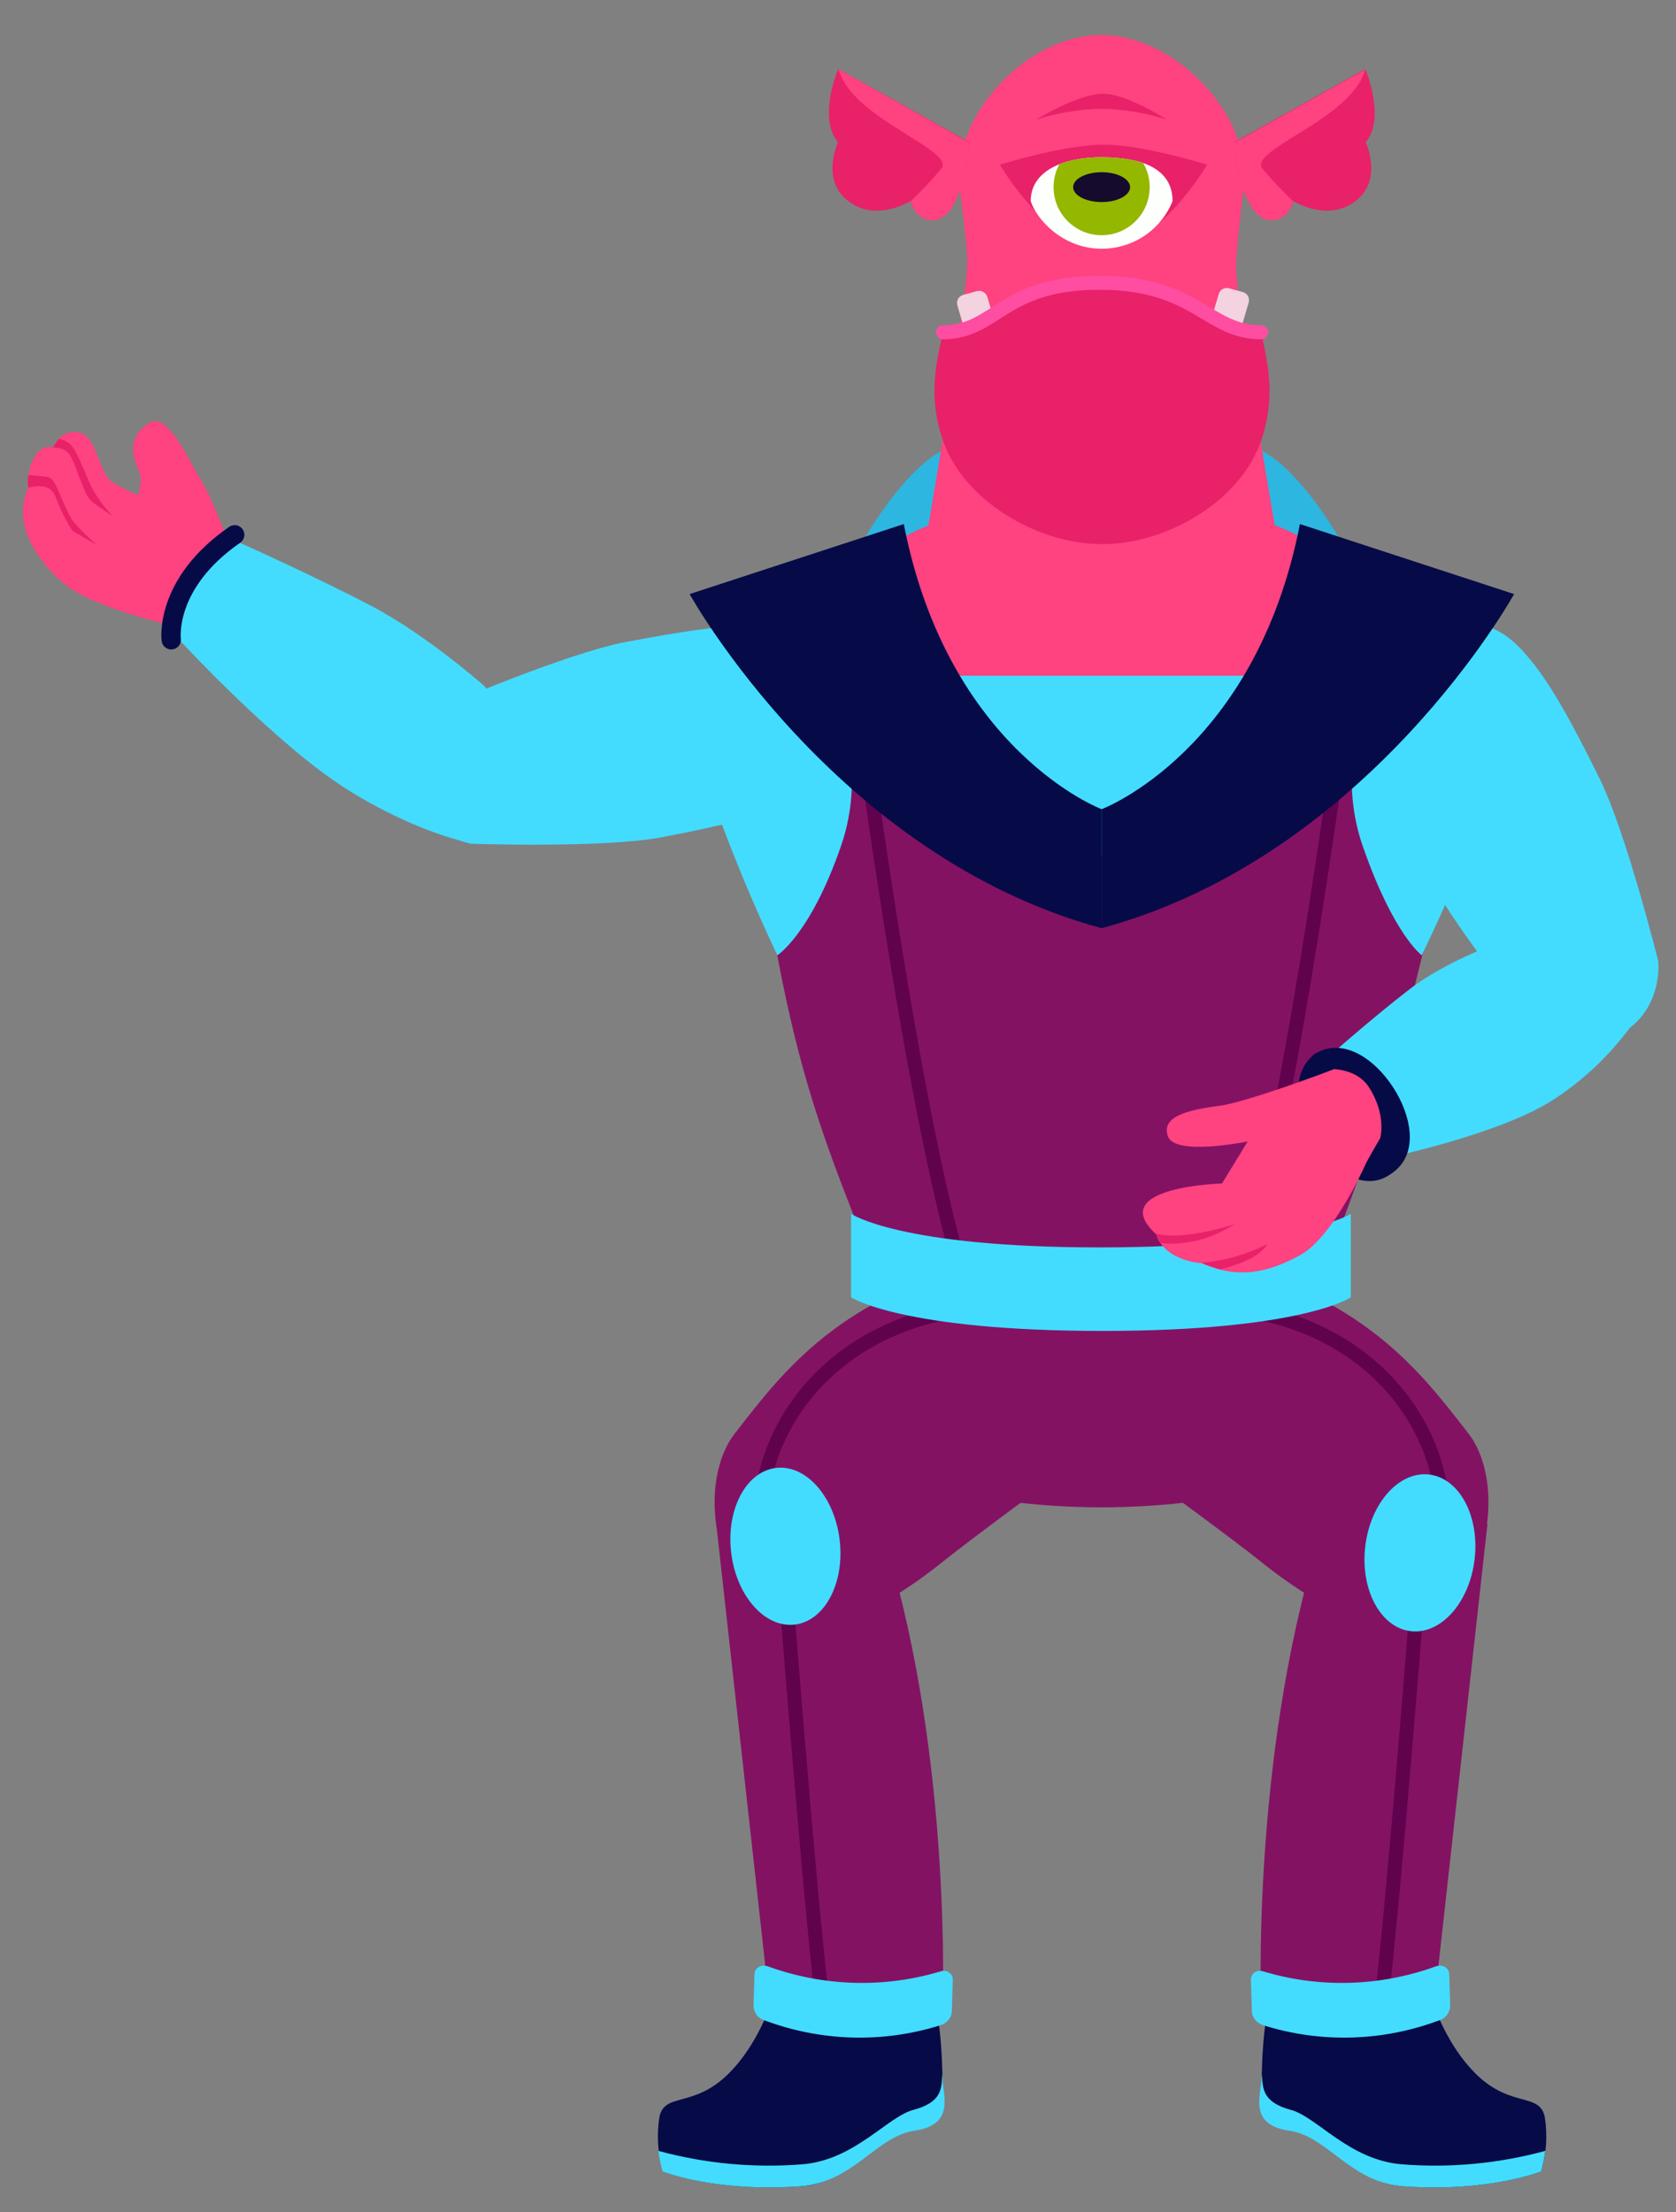 <?xml version="1.0" encoding="utf-8"?>
<!-- Generator: Adobe Illustrator 25.2.0, SVG Export Plug-In . SVG Version: 6.00 Build 0)  -->
<svg version="1.1" id="Layer_1" xmlns="http://www.w3.org/2000/svg" xmlns:xlink="http://www.w3.org/1999/xlink" x="0px" y="0px"
	 viewBox="0 0 359.2 474" style="enable-background:new 0 0 359.2 474;" xml:space="preserve">
<rect x="0" y="0" width="359.2" height="474" fill="#808080" stroke="none"/>
<style type="text/css">
	.st0{fill:#060B47;}
	.st1{fill:#2DB6E0;}
	.st2{fill:#841263;}
	.st3{fill:none;stroke:#60024E;stroke-width:3;stroke-linecap:round;stroke-miterlimit:10;}
	.st4{fill:#43DCFF;}
	.st5{fill:#FF4280;}
	.st6{fill:#E82169;}
	.st7{fill:none;stroke:#060B47;stroke-width:4.14;stroke-linecap:round;stroke-miterlimit:10;}
	.st8{fill:#F2D3DF;}
	.st9{fill:none;stroke:#FF4DA2;stroke-width:3;stroke-linecap:round;stroke-miterlimit:10;}
	.st10{fill:#FDFFFD;}
	.st11{clip-path:url(#SVGID_2_);}
	.st12{fill:#94B700;}
	.st13{fill:#140B2D;}
</style>
<g id="rocket">
	<path class="st0" d="M225.1,261.9c0,0-4.7,5.8-19.4,5.8s-19.4-5.8-19.4-5.8l5.9-18.1h27L225.1,261.9z"/>
	<path class="st1" d="M225.5,249.9c0,0-8.7,6.8-19.8,6.8s-19.7-6.8-19.7-6.8s-13.7-87.3-8.6-115.8c2.3-13,18.6-38.6,28.3-38.6
		s26,25.6,28.4,38.6C239.2,162.6,225.5,249.9,225.5,249.9z"/>
	<path class="st0" d="M286,261.9c0,0-4.7,5.8-19.4,5.8s-19.4-5.8-19.4-5.8l5.9-18.1h27L286,261.9z"/>
	<path class="st1" d="M286.3,249.9c0,0-8.7,6.8-19.7,6.8s-19.8-6.8-19.8-6.8s-13.7-87.3-8.6-115.8c2.4-13,18.6-38.6,28.4-38.6
		s26,25.6,28.3,38.6C300,162.6,286.3,249.9,286.3,249.9z"/>
</g>
<path id="hips" class="st2" d="M285.1,315c0,0-20.1,8-49,8s-49.1-8-49.1-8l0.9-67.7h96.3L285.1,315z"/>
<g id="r-thigh">
	<path class="st2" d="M270.3,334.7c28.5,22.8,41.7,13.4,46.3,0.4s1.8-23.2-1.8-27.8c-10.6-13.7-22.6-29.6-55.3-37.5
		c-6.3-1.5-13,6.7-15.3,20.1c-2.8,16.5,1.5,26.4,1.5,26.4S264.1,329.7,270.3,334.7z"/>
	<path class="st3" d="M268.1,281c31.9,5.6,46.8,33.7,39.3,56.7"/>
</g>
<g id="r-calf">
	<path class="st0" d="M275.3,421.3c-4,5.4-4.7,15.5-4.9,23.9c-0.1,3.6-0.5,8.8,6,10.4c12.6,3.1,13,12.1,24.4,12.9
		c18.5,1.3,29.5-3.2,29.5-3.2c1.1-3.7,1.4-7.6,0.8-11.5c-1-5.6-7.3-1.9-14.9-9.5c-8.8-8.8-11.4-22.9-11.4-22.9
		C297.9,414.9,284.3,409,275.3,421.3z"/>
	<path class="st4" d="M276.4,456.6c8.2,1.2,13,11.1,24.4,11.9c18.5,1.3,29.5-3.2,29.5-3.2c0.4-1.4,0.7-2.9,0.9-4.4
		c-9.9,2.7-20.3,3.7-30.5,2.9c-11.5-0.8-18.4-10.2-24.1-11.7c-6.7-1.8-5.8-5.4-6.2-7.6c0,0.2,0,0.5,0,0.7
		C270.3,448.9,267.4,455.3,276.4,456.6z"/>
	<path class="st2" d="M270.3,431.3l37.5-5.7l11-99.1c0,0-33.7-4.5-36.3,4C268,377.8,270.3,431.3,270.3,431.3z"/>
	<path class="st3" d="M304.4,334.4c0,0-5.2,67.9-8.5,96.1"/>
	
		<ellipse transform="matrix(0.117 -0.993 0.993 0.117 -61.766 596.085)" class="st4" cx="304.4" cy="332.8" rx="16.9" ry="11.8"/>
	<path class="st4" d="M268.3,430.9c0,1.3,0.9,2.5,2.2,3c12.5,4,26,3.6,38.3-1.1c1.2-0.5,2-1.7,2-3.1l-0.2-6.6c0-1.1-0.9-1.9-2-1.9
		c-0.2,0-0.4,0.1-0.7,0.1c-12,4.4-25.1,4.8-37.3,1.1c-1-0.3-2.1,0.2-2.4,1.2c-0.1,0.2-0.1,0.4-0.1,0.6L268.3,430.9z"/>
</g>
<g id="l-thigh">
	<path class="st2" d="M202,334.7c-28.5,22.8-41.7,13.4-46.4,0.4s-1.8-23.2,1.8-27.8c10.6-13.7,22.6-29.6,55.3-37.5
		c6.3-1.5,13,6.7,15.3,20.1c2.8,16.5-1.5,26.4-1.5,26.4S208.2,329.7,202,334.7z"/>
	<path class="st3" d="M204.2,281c-31.9,5.6-46.9,33.7-39.3,56.7"/>
</g>
<g id="l-calf">
	<path class="st0" d="M197.1,421.3c4,5.4,4.7,15.5,4.9,23.9c0.1,3.6,0.5,8.8-6,10.4c-12.6,3.1-13,12.1-24.4,12.9
		c-18.5,1.3-29.5-3.2-29.5-3.2c-1.1-3.7-1.4-7.6-0.8-11.5c1-5.6,7.3-1.9,14.9-9.5c8.8-8.8,11.4-22.9,11.4-22.9
		C174.4,414.9,188.1,409,197.1,421.3z"/>
	<path class="st4" d="M195.9,456.6c-8.1,1.2-13,11.1-24.4,11.9c-18.5,1.3-29.5-3.2-29.5-3.2c-0.4-1.4-0.7-2.9-0.9-4.4
		c9.9,2.7,20.3,3.7,30.6,2.9c11.4-0.8,18.4-10.2,24.1-11.7c6.8-1.8,5.8-5.4,6.2-7.6c0,0.2,0,0.5,0,0.7
		C202,448.9,204.9,455.3,195.9,456.6z"/>
	<path class="st2" d="M202,431.3l-37.5-5.7l-11-99.1c0,0,33.7-4.5,36.3,4C204.3,377.8,202,431.3,202,431.3z"/>
	<path class="st3" d="M167.9,334.4c0,0,5.2,67.9,8.5,96.1"/>
	
		<ellipse transform="matrix(0.993 -0.12 0.12 0.993 -38.635 22.666)" class="st4" cx="168.4" cy="331.2" rx="11.7" ry="16.9"/>
	<path class="st4" d="M204,430.9c0,1.3-0.9,2.5-2.2,3c-12.5,4-26,3.6-38.3-1.1c-1.2-0.5-2-1.7-2-3.1l0.2-6.6c0-1.1,0.9-1.9,2-1.9
		c0.2,0,0.4,0.1,0.7,0.1c12,4.4,25.1,4.8,37.3,1.1c1-0.3,2.1,0.2,2.4,1.2c0.1,0.2,0.1,0.4,0.1,0.6L204,430.9z"/>
</g>
<g id="torso">
	<path class="st5" d="M307.7,192.2c-15.9,69.4-43,86.1-71.6,86.1s-61.6-21.5-71.6-86.1c-7.3-46.9,10.5-86.1,71.6-86.1
		S318.3,146.1,307.7,192.2z"/>
	<rect x="195.4" y="144.8" class="st4" width="78.6" height="40.9"/>
	<path class="st2" d="M307.7,192.2c-1.1,4.6-2.1,9-3,13c-6.5,26.9-10.9,40.4-17.3,57.5c-6.7,18-37.6,22.5-51.4,22.5
		c-13.6,0-45.5-5-52.6-23.6c-6.7-17.2-12-31.2-16.8-56.8l0,0c-0.7-3.9-1.4-8.1-2.1-12.5c-3-19.3-1.8-37.3,5-51.8
		c2.7-5.8,6.4-11.2,11-15.7c9.7,20.4,29.1,52.9,56.2,59c0,0,38.6-22.8,60.6-53.9c2.5,3.1,4.7,6.5,6.5,10.1
		C311,154.6,312.1,172.9,307.7,192.2z"/>
	<path class="st3" d="M182.6,139.7c0,0,12.9,103,25.1,138"/>
	<path class="st3" d="M289.8,139.7c0,0-12.9,103-25.1,138"/>
	<path class="st4" d="M166.6,204.7c-1.6-3.4-22.7-47.7-18.9-62.6c1.8-7.3,23.1-15.6,29.5-17.4c3.5,2.1-0.1,21.2,1.9,26
		c4.3,9.8,4.6,20.9,1,31C173.6,200.3,166.6,204.7,166.6,204.7z"/>
	<path class="st4" d="M304.7,204.7c1.6-3.4,23.4-47.7,19.6-62.6c-1.8-7.3-22.7-15.6-29.1-17.4c-3.5,2.1,0.1,21.2-2,26
		c-4.3,9.8-4.6,20.9-1,31C298.7,200.3,304.7,204.7,304.7,204.7z"/>
	<path class="st4" d="M289.5,278c0,0-10.4,7.2-53.2,7.2c-43,0-53.9-7.2-53.9-7.2v-17.9c0,0,10.4,7.2,53.2,7.2
		c43,0,53.9-7.2,53.9-7.2V278z"/>
</g>
<g id="l-hand">
	<path class="st5" d="M17.6,92.9c-1.7-0.7-3.6-0.3-4.9,1c-0.5,0.6-1,1.2-1.3,1.9c-0.5-0.1-0.9-0.1-1.4,0c-0.8,0.2-1.5,0.6-2,1.2
		c-1,1.4-1.7,3-1.9,4.8c-0.2,0.9-0.2,1.8,0,2.7c-0.6,1.1-0.9,2.3-1.1,3.6c-0.9,6.4,4,13.1,8.9,17.1c6.8,5.6,26.3,9.6,26.3,9.6
		s16.8-11.1,8.1-20.3c-3.8-4.2-9.2-6.8-14.9-7c-3.3-1-6.5-2.5-9.5-4.3C21.4,101.4,20.7,94.2,17.6,92.9z"/>
	<path class="st5" d="M48.2,114.2c0,0-3-7.9-5.2-11.4S36,88.1,32,90.6s-4.2,6.2-2.3,10.2s-2.9,9.7-1.7,11.6S39.9,129.5,48.2,114.2z"
		/>
	<path class="st6" d="M10.1,102.2c-1.3-0.2-2.8-0.3-4-0.4c-0.2,0.9-0.2,1.8,0,2.7c1.8-0.4,4.8-1,5.9,2.2c0.9,2.4,2.1,4.8,3.5,7
		c0.1,0.1,5.4,3.2,5.4,3.2s-4.8-4.2-5.7-5.9C12.2,105.3,12,102.5,10.1,102.2z"/>
	<path class="st6" d="M11.4,95.9c1,0,2,0.2,2.8,0.8c1.4,0.9,2.2,4.3,3.1,6.3c0.7,1.6,1,3.4,2.8,4.8s3.7,2.5,4,2.7
		c-1.6-1.6-2.9-3.4-4.1-5.4c-1.6-2.8-3.5-9.1-5.3-10.2c-0.6-0.4-1.3-0.7-2-0.9C12.2,94.5,11.7,95.2,11.4,95.9z"/>
</g>
<path id="l-arm" class="st4" d="M101,180.8c0,0-10.9-1.8-13-12.8s7.4-16.8,7.4-16.8s26-11.2,38.6-13.6s23.3-4.1,31.1-3.4
	c5.4,0.4,14.2,2,16.9,15.9s-5,18.6-9.9,21c-7,3.4-17.6,5.9-30.2,8.3S101,180.8,101,180.8z"/>
<g id="l-forearm">
	<path class="st4" d="M38.7,137.4c0,0-3.2-5.6,1.2-12.3c5.4-8.3,11.5-8.8,11.5-8.8s16.5,7.4,28.3,13.6s24.1,17.1,24.1,17.1
		c4.3,5,6.4,11.6,5.8,18.2c-1.3,13-8.6,15.5-8.6,15.5s-11.6-2.1-26.7-11.6S38.7,137.4,38.7,137.4z"/>
	<path class="st7" d="M36.7,137.1c0,0-1.6-12,13.6-22.5"/>
</g>
<path id="r-arm" class="st4" d="M355.4,206c0,0,1.2,11-8.9,16s-18.2-2.7-18.2-2.7s-17.7-22-23.4-33.6s-10.1-21.4-11.6-29
	c-1-5.4-1.9-14.3,10.8-20.5s19.2-0.2,22.8,3.9c5.2,5.8,10.3,15.3,16,26.9S355.4,206,355.4,206z"/>
<g id="r-forearm">
	<path class="st7" d="M297.1,249.7c-8.5,6.9-22.7-15.2-14.2-22.1"/>
	<path class="st4" d="M296.9,248.2c0,0-5.4-0.3-9.5-7.1c-5.1-8.5-3.9-13.6-3.9-13.6s10.5-9.3,18.7-15.6s20.4-10.4,20.4-10.4
		s7.6-1.9,16.2,4.6c10,7.6,11.7,12.5,11.7,12.5c-4.9,7-11.1,13-18.3,17.5C320.5,243.3,296.9,248.2,296.9,248.2z"/>
	
		<ellipse transform="matrix(0.841 -0.541 0.541 0.841 -83.27 194.411)" class="st0" cx="289.3" cy="239" rx="7.2" ry="12.9"/>
	<path class="st7" d="M297.1,249.7c9.2-5.9-5-28-14.2-22.1"/>
</g>
<g id="r-hand">
	<path class="st5" d="M250.3,243.5c1.5,4.3,17.1,1.1,17.1,1.1l-5.5,9c0,0-25.3,0.7-14.1,10.9c0.2,0.7,0.5,1.4,1,2
		c1.8,2.5,5.3,3.9,8.8,4.2c1.3,0.6,2.6,1,4,1.4c6.5,1.6,11.9-0.4,16.8-3c5.9-3.1,11.4-13.6,13.8-18.6c0.1-0.3,0.3-0.6,0.4-0.9
		c0.5-1.1,3.2-5.7,3.2-5.7s1.5-5.1-2.6-11.2c-2.4-3.5-7.3-3.6-7.3-3.6l-3.4,1.3l-1.7,0.6c-6.3,2.3-14.9,5.2-19,5.9
		C254.6,237.8,248.8,239.2,250.3,243.5z"/>
	<path class="st6" d="M247.8,264.4c0.2,0.7,0.5,1.4,1,2c5.6,0.5,11.1-1,15.8-4.1C264.6,262.3,254.1,265.9,247.8,264.4z"/>
	<path class="st6" d="M257.5,270.6c1.3,0.6,2.6,1,4,1.4c3.7-0.9,8.5-2.6,10.1-5.4C267.2,268.8,262.4,270.2,257.5,270.6z"/>
</g>
<g id="head">
	<path class="st5" d="M266.8,38.2c0,0-1.6,12.9-1.9,18.3c-0.3,7.1,9,60.1,9,60.1s-10.7,20.9-37.8,20.9s-37.8-20.9-37.8-20.9
		s9.3-53.7,9-61c-0.2-5.2-1.9-17.3-1.9-17.3c0-15.2,15.5-30.8,30.6-30.8S266.8,23,266.8,38.2z"/>
	<path class="st8" d="M206.4,63.2l2.9-0.8c1-0.3,2,0.3,2.3,1.2l2.1,7.1c0.3,1-0.3,2-1.2,2.3l-2.9,0.8c-1,0.3-2-0.3-2.3-1.2l-2.1-7.1
		C204.9,64.5,205.4,63.5,206.4,63.2z"/>
	<path class="st8" d="M263.2,73.2l-2.9-0.8c-1-0.3-1.5-1.3-1.2-2.3l2.1-7.1c0.3-1,1.3-1.5,2.3-1.2l2.9,0.8c1,0.3,1.5,1.3,1.2,2.3
		l-2.1,7.1C265.2,72.9,264.2,73.5,263.2,73.2z"/>
	<path class="st6" d="M270.3,94.4c-4.3,12.7-19.9,22.2-34.1,22.2s-29.8-9.6-34.1-22.2c-3.3-9.5-1.4-16.8,0-23.2
		c11.6,0,12.6-10.8,34.1-10.6c20.3,0.2,22.6,10.6,34.1,10.6C271.7,77.9,273.5,84.9,270.3,94.4z"/>
	<path class="st6" d="M236.5,53.2c-11.8,0-22.2-17.9-22.2-17.9S228,31,236.5,31s22.2,4.3,22.2,4.3S248.3,53.2,236.5,53.2z"/>
	<path class="st6" d="M292.7,30.5c0,0,3.8,8-2.2,12.6s-13.3,0-13.3,0c-0.2,0.6-0.4,1.2-0.8,1.7c-0.8,1.4-2.3,2.3-3.9,2.3
		c-6.8,0-8-16.6-8-16.6l28.1-15.7C292.6,14.8,297.1,25.2,292.7,30.5z"/>
	<path class="st5" d="M270.6,36.2c2.1,2.5,4.3,4.8,6.6,7l-0.8,1.7c-0.8,1.4-2.3,2.3-3.9,2.3c-6.8,0-8-16.6-8-16.6l28.1-15.7
		C289.8,25.5,267.2,32.2,270.6,36.2z"/>
	<path class="st6" d="M179.6,30.5c0,0-3.8,8,2.2,12.6s13.3,0,13.3,0c0.2,0.6,0.4,1.2,0.8,1.7c0.8,1.4,2.3,2.3,3.9,2.3
		c6.8,0,8-16.6,8-16.6l-28.1-15.7C179.6,14.8,175.2,25.2,179.6,30.5z"/>
	<path class="st5" d="M201.7,36.2c-2.1,2.5-4.3,4.8-6.6,7l0.8,1.7c0.8,1.4,2.3,2.3,3.9,2.3c6.8,0,8-16.6,8-16.6l-28.1-15.8
		C182.5,25.5,205.1,32.2,201.7,36.2z"/>
	<path class="st6" d="M222.1,25.6c4.5-1.4,9.2-2.2,14-2.3c4.7,0.1,9.4,0.9,13.9,2.3c0,0-8.5-5.5-13.5-5.5
		C231.2,20,222.1,25.6,222.1,25.6z"/>
	<path class="st9" d="M202.1,71.2c11.6,0,12.6-10.8,34.1-10.6c20.3,0.2,22.6,10.6,34.1,10.6"/>
	<path class="st10" d="M251.3,43.1c-2.5,6.2-8.5,10.2-15.2,10.2c-8.4,0-14-6.4-15.2-10.2c0-6.4,6.8-9.4,15.2-9.4
		S251.3,36,251.3,43.1z"/>
	<g>
		<defs>
			<path id="SVGID_1_" d="M251.3,43.1c-2.5,6.2-8.5,10.2-15.2,10.2c-8.4,0-14-6.4-15.2-10.2c0-6.4,6.8-9.4,15.2-9.4
				S251.3,36,251.3,43.1z"/>
		</defs>
		<clipPath id="SVGID_2_">
			<use xlink:href="#SVGID_1_"  style="overflow:visible;"/>
		</clipPath>
		<g class="st11">
			<circle class="st12" cx="236.1" cy="40.1" r="10.3"/>
			<ellipse class="st13" cx="236.1" cy="40.1" rx="6.1" ry="3.2"/>
		</g>
	</g>
</g>
<g id="collar">
	<path class="st0" d="M193.7,112.3l-45.9,15c0,0,31,56.1,88.3,71.6v-25.5C236.1,173.4,203.2,161,193.7,112.3z"/>
	<path class="st0" d="M278.6,112.3l45.9,15c0,0-31,56.1-88.4,71.6v-25.5C236.1,173.4,269.1,161,278.6,112.3z"/>
</g>
</svg>
